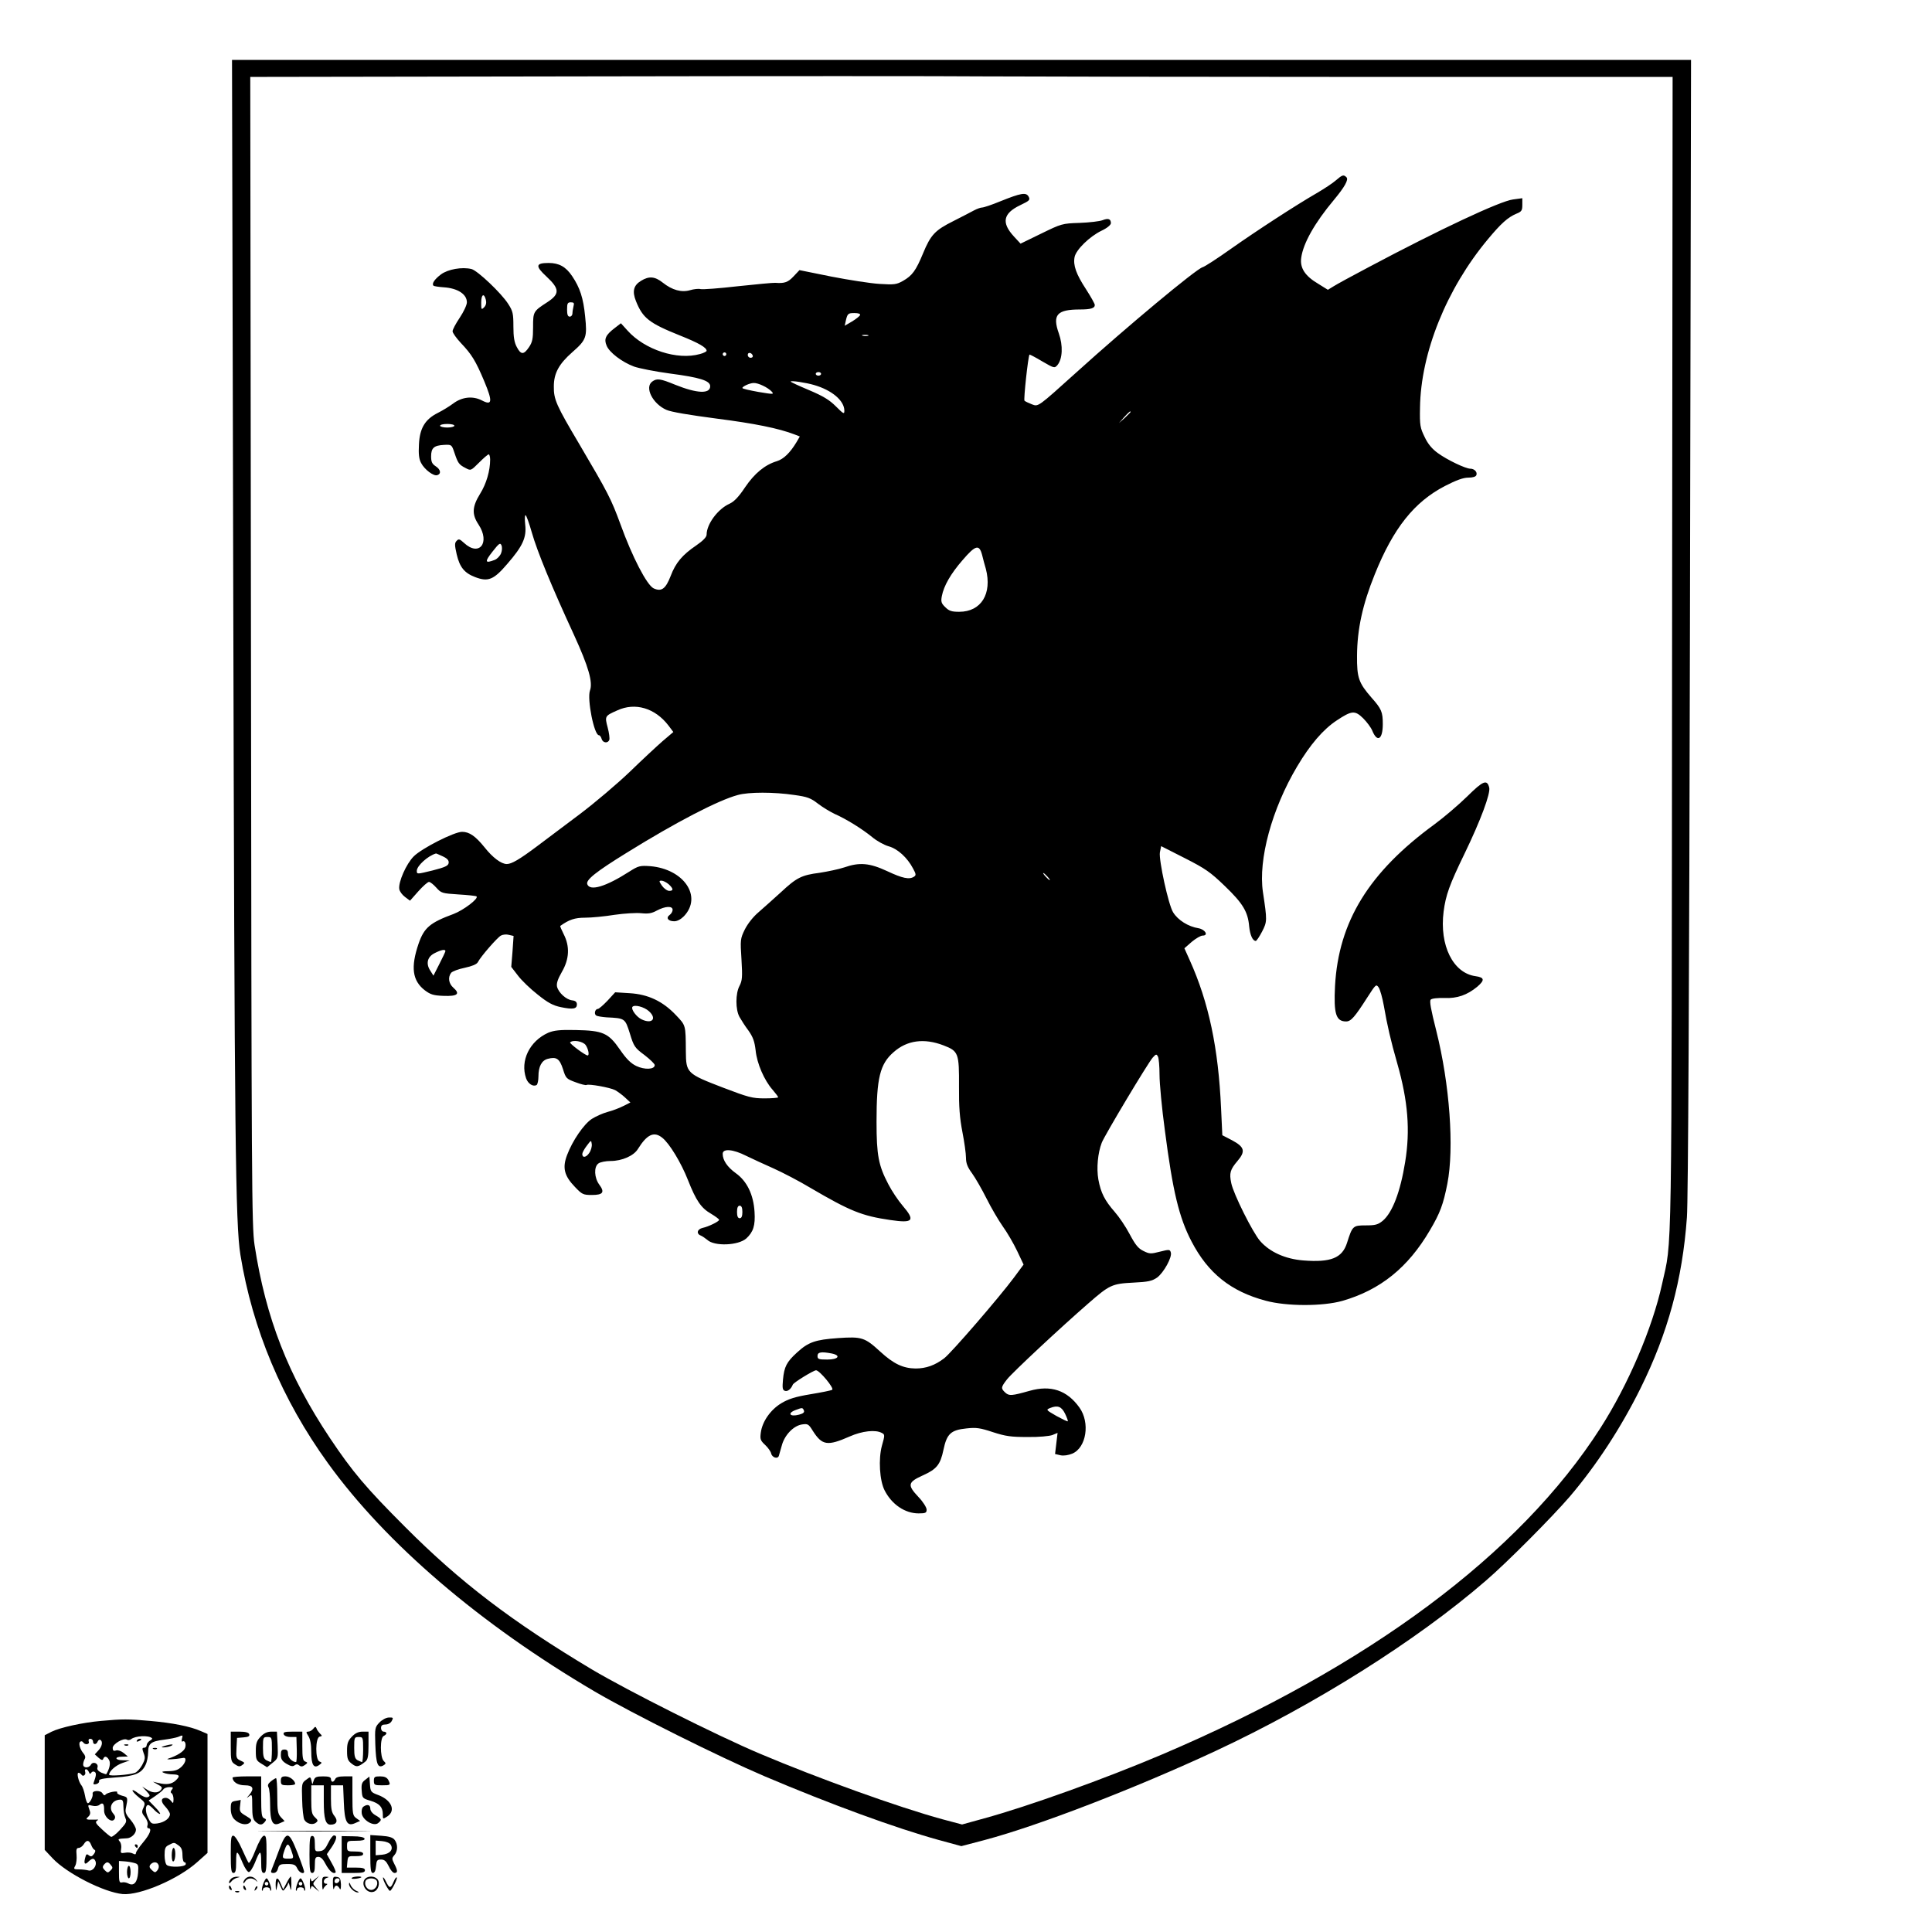 <?xml version="1.0" standalone="no"?>
<!DOCTYPE svg PUBLIC "-//W3C//DTD SVG 20010904//EN"
 "http://www.w3.org/TR/2001/REC-SVG-20010904/DTD/svg10.dtd">
<svg version="1.0" xmlns="http://www.w3.org/2000/svg"
 width="1080pt" height="1080pt" viewBox="0 0 1080 1080"
 preserveAspectRatio="xMidYMid meet">

<g transform="translate(0,1080) scale(0.1,-0.1)"
fill="#000000" stroke="none">
<path d="M1304 7445 c7 -3008 12 -3489 40 -3660 67 -414 233 -810 489 -1164
325 -450 849 -899 1492 -1277 214 -125 693 -364 948 -473 367 -156 733 -290
976 -357 l125 -34 133 35 c297 79 839 288 1288 497 555 259 1123 616 1510 951
119 102 374 359 471 472 148 174 285 383 395 605 152 307 234 606 259 955 7
88 13 1311 17 3305 l6 3165 -4078 0 -4078 0 7 -3020z m6304 2925 l1742 0 -3
-3227 c-3 -3518 1 -3259 -56 -3521 -54 -246 -189 -562 -344 -804 -452 -706
-1296 -1334 -2452 -1826 -315 -134 -745 -289 -994 -357 l-123 -34 -109 29
c-246 67 -696 229 -1024 368 -243 103 -732 349 -935 469 -448 268 -737 488
-1045 797 -220 220 -294 308 -420 496 -234 351 -359 671 -422 1080 -16 107
-17 333 -20 3322 l-4 3208 1868 3 c1027 2 2032 2 2233 0 201 -1 1149 -3 2108
-3z"/>
<path d="M7468 9792 c-18 -16 -67 -48 -108 -72 -116 -67 -333 -208 -482 -313
-73 -52 -144 -98 -156 -101 -38 -12 -420 -330 -702 -585 -221 -199 -215 -195
-252 -181 -18 7 -37 16 -41 20 -6 6 20 247 28 258 1 1 33 -15 71 -38 67 -39
69 -39 85 -21 29 35 32 109 8 177 -37 104 -11 134 118 134 60 0 83 7 83 25 0
7 -22 46 -49 88 -55 84 -73 134 -64 180 8 41 84 115 150 147 32 15 52 32 53
42 0 24 -14 30 -47 17 -15 -6 -73 -13 -128 -15 -98 -3 -102 -5 -215 -60 l-115
-56 -37 40 c-71 77 -61 129 35 175 52 25 57 29 47 48 -14 25 -41 21 -160 -27
-46 -19 -91 -34 -100 -34 -8 0 -28 -7 -45 -16 -16 -9 -69 -36 -116 -60 -102
-51 -126 -76 -169 -180 -40 -97 -61 -125 -112 -154 -37 -21 -50 -22 -132 -17
-50 3 -171 22 -269 41 l-178 36 -33 -35 c-31 -33 -50 -40 -102 -36 -11 1 -105
-8 -209 -19 -104 -12 -198 -19 -209 -16 -11 3 -38 0 -58 -6 -48 -14 -100 0
-153 42 -44 35 -77 38 -122 10 -41 -25 -50 -58 -28 -113 38 -95 73 -123 245
-192 108 -43 150 -68 150 -86 0 -4 -17 -13 -37 -18 -127 -36 -309 24 -405 131
l-37 41 -35 -27 c-50 -38 -61 -61 -45 -98 15 -38 86 -92 153 -117 28 -10 119
-28 201 -39 168 -22 225 -40 225 -71 0 -44 -73 -41 -195 8 -85 35 -103 37
-129 18 -44 -32 2 -124 79 -158 26 -12 129 -29 281 -49 211 -27 346 -54 437
-89 l28 -11 -18 -31 c-36 -60 -72 -95 -110 -107 -67 -20 -125 -68 -178 -146
-35 -53 -61 -80 -87 -92 -65 -29 -128 -114 -128 -173 0 -13 -20 -34 -58 -60
-78 -53 -115 -97 -143 -171 -28 -72 -51 -89 -95 -69 -38 18 -120 177 -185 357
-53 144 -69 175 -231 450 -128 216 -143 249 -142 322 0 73 28 125 103 191 79
69 84 84 72 200 -10 103 -29 161 -73 226 -35 52 -73 73 -131 73 -73 0 -76 -17
-12 -76 74 -69 75 -97 5 -143 -79 -51 -80 -53 -80 -140 0 -65 -4 -84 -23 -112
-29 -43 -45 -43 -68 1 -14 26 -19 56 -19 115 0 72 -3 86 -29 126 -38 60 -171
186 -205 195 -53 13 -132 -1 -171 -30 -37 -28 -52 -52 -42 -63 3 -3 29 -7 57
-9 79 -5 130 -39 130 -84 0 -15 -18 -53 -40 -86 -22 -33 -40 -66 -40 -76 0 -9
21 -38 46 -65 61 -64 83 -100 131 -214 48 -115 45 -138 -14 -107 -51 26 -111
19 -160 -18 -20 -15 -59 -39 -85 -52 -72 -36 -102 -86 -106 -177 -3 -52 0 -81
12 -103 19 -37 71 -76 91 -68 23 8 18 32 -10 50 -20 13 -25 25 -25 55 0 47 16
61 72 64 42 2 43 2 58 -43 20 -59 25 -67 62 -86 30 -16 30 -16 76 30 25 25 49
46 54 46 4 0 8 -13 8 -29 0 -62 -21 -135 -56 -191 -45 -73 -47 -115 -9 -172
67 -102 4 -182 -81 -103 -24 22 -30 24 -41 12 -12 -12 -12 -23 0 -76 17 -72
43 -104 103 -127 73 -28 104 -15 180 74 87 100 108 148 100 219 -3 29 -3 53 2
53 4 0 20 -44 35 -97 30 -105 109 -298 236 -573 81 -177 106 -264 89 -310 -17
-47 23 -250 50 -250 5 0 12 -9 15 -20 6 -23 35 -27 43 -6 3 7 -1 39 -9 69 -17
64 -16 65 54 96 100 46 211 13 286 -85 l27 -36 -60 -51 c-32 -28 -115 -105
-184 -172 -69 -66 -195 -173 -280 -237 -85 -64 -194 -146 -241 -181 -95 -71
-139 -97 -166 -97 -31 0 -79 36 -124 93 -51 63 -85 87 -126 87 -44 0 -225 -92
-270 -137 -42 -42 -87 -144 -81 -183 2 -13 16 -32 32 -44 l28 -21 47 53 c25
28 52 52 59 52 7 0 25 -14 41 -32 28 -31 32 -32 124 -38 52 -3 98 -8 101 -11
13 -12 -73 -77 -128 -98 -133 -49 -165 -77 -196 -166 -45 -132 -35 -207 35
-261 32 -24 49 -29 105 -31 78 -3 94 11 54 46 -26 23 -31 58 -12 83 7 8 41 21
76 28 41 9 66 19 73 31 17 33 109 138 129 149 11 6 31 8 45 4 l26 -6 -6 -87
-7 -86 37 -48 c20 -27 70 -75 111 -107 57 -46 86 -61 129 -70 68 -14 90 -10
90 15 0 14 -8 21 -27 23 -33 4 -75 42 -84 76 -4 18 3 41 27 83 42 72 45 143
10 211 -12 24 -21 45 -19 46 49 35 81 46 139 46 35 0 109 7 164 16 55 8 123
12 150 9 39 -4 58 -1 87 15 47 25 88 27 88 4 0 -9 -7 -22 -17 -29 -22 -16 -8
-35 26 -35 17 0 37 11 54 28 105 110 0 264 -188 280 -58 4 -66 2 -118 -31
-131 -84 -219 -110 -234 -70 -9 24 47 69 222 177 274 170 511 293 620 322 61
17 201 17 315 0 73 -10 92 -17 133 -49 26 -20 68 -45 93 -57 64 -28 154 -84
209 -129 26 -22 68 -45 93 -52 50 -14 104 -63 136 -124 17 -31 18 -38 5 -46
-26 -17 -64 -9 -149 31 -99 46 -155 51 -241 21 -30 -10 -92 -23 -137 -30 -102
-13 -129 -27 -218 -110 -40 -36 -94 -85 -122 -109 -31 -26 -61 -64 -78 -97
-26 -53 -26 -59 -19 -169 6 -99 4 -118 -11 -147 -23 -43 -23 -133 0 -174 9
-16 31 -51 50 -76 26 -37 34 -61 40 -110 7 -73 48 -168 95 -221 17 -20 31 -38
31 -42 0 -3 -34 -6 -76 -6 -69 0 -90 6 -232 60 -203 78 -207 82 -208 203 -1
149 0 144 -56 203 -73 77 -155 116 -259 122 l-80 5 -43 -47 c-24 -25 -48 -46
-54 -46 -15 0 -23 -28 -9 -37 6 -4 32 -8 57 -10 104 -5 104 -5 131 -90 22 -73
28 -81 82 -121 31 -24 57 -49 57 -56 0 -25 -57 -27 -103 -5 -31 15 -56 40 -91
91 -65 94 -95 107 -248 110 -89 2 -121 -2 -153 -15 -105 -47 -158 -157 -124
-255 11 -31 40 -49 59 -37 5 3 10 25 10 48 0 55 18 89 52 98 49 13 66 1 85
-57 16 -52 19 -55 71 -74 29 -11 57 -18 61 -15 12 7 131 -14 160 -29 14 -8 39
-26 55 -41 l30 -28 -40 -20 c-21 -11 -61 -26 -88 -33 -26 -7 -66 -25 -88 -39
-45 -30 -108 -122 -138 -202 -27 -71 -16 -116 44 -178 40 -42 46 -45 95 -45
62 0 73 15 41 58 -28 38 -31 99 -5 118 10 8 42 14 69 14 63 0 129 29 152 67
51 82 90 100 136 63 40 -31 106 -140 144 -237 45 -114 73 -156 129 -188 25
-15 45 -30 45 -34 0 -9 -59 -38 -92 -45 -31 -7 -37 -33 -10 -43 9 -4 25 -15
36 -24 39 -37 173 -32 218 8 39 36 51 72 46 149 -6 97 -43 172 -105 216 -47
34 -73 72 -73 108 0 31 58 26 131 -11 33 -16 102 -48 152 -70 51 -23 144 -71
207 -109 222 -130 288 -157 447 -180 128 -19 141 -4 69 80 -25 29 -61 83 -80
120 -55 105 -66 161 -66 350 0 243 19 322 95 388 75 67 171 80 280 38 83 -32
87 -43 86 -230 -1 -114 4 -176 19 -254 11 -56 20 -121 20 -144 0 -30 8 -52 34
-87 18 -25 55 -89 81 -141 26 -52 67 -122 91 -156 24 -33 60 -95 80 -137 l36
-76 -54 -73 c-81 -109 -351 -422 -390 -451 -51 -39 -101 -57 -160 -57 -70 1
-123 26 -198 95 -86 79 -103 84 -235 75 -127 -9 -166 -22 -230 -81 -58 -53
-71 -79 -78 -151 -4 -47 -3 -58 11 -63 15 -5 34 10 44 35 5 12 116 80 130 80
20 -1 103 -101 90 -109 -6 -4 -61 -15 -122 -25 -84 -14 -122 -26 -162 -50 -60
-36 -107 -102 -115 -165 -5 -36 -2 -44 25 -69 16 -15 31 -37 33 -47 5 -23 37
-33 43 -13 2 7 9 33 16 56 15 59 65 111 112 119 34 5 38 3 62 -36 52 -81 81
-86 206 -31 70 31 144 39 179 20 18 -9 18 -12 1 -72 -20 -74 -13 -194 15 -249
40 -79 114 -129 190 -129 39 0 45 3 45 21 0 12 -20 44 -45 70 -64 68 -61 83
25 122 76 34 97 60 114 142 19 90 41 111 129 120 54 6 76 3 148 -21 71 -23
101 -27 194 -27 63 -1 122 5 138 11 l29 12 -7 -59 -7 -59 30 -7 c18 -4 44 0
66 9 79 33 101 173 40 258 -69 96 -159 127 -279 93 -99 -28 -114 -29 -135 -10
-26 24 -25 30 10 75 31 39 301 291 453 423 119 104 133 111 252 117 84 4 105
9 133 28 37 27 86 115 77 141 -5 17 -9 17 -61 4 -50 -13 -58 -13 -92 4 -29 14
-45 34 -77 94 -22 42 -60 98 -84 125 -55 63 -77 105 -91 181 -11 63 -3 148 19
205 14 38 260 449 285 476 18 20 21 21 29 6 5 -9 9 -55 9 -102 0 -48 13 -188
30 -312 44 -340 79 -486 149 -620 92 -177 219 -279 414 -331 118 -32 319 -32
429 -1 212 61 367 186 489 394 58 98 75 145 98 261 39 200 13 557 -62 855 -30
119 -39 166 -31 174 7 7 39 10 76 9 73 -3 128 17 184 63 43 37 41 52 -9 59
-126 17 -203 172 -179 361 12 92 32 149 118 326 89 184 145 335 137 367 -12
48 -34 39 -123 -49 -48 -47 -130 -117 -183 -156 -367 -268 -536 -544 -556
-903 -8 -156 5 -199 62 -199 27 0 48 24 119 135 47 73 49 75 63 55 8 -12 21
-58 29 -103 18 -105 39 -197 75 -322 60 -210 73 -374 44 -551 -27 -167 -71
-282 -125 -328 -27 -22 -41 -26 -96 -26 -71 0 -74 -3 -104 -98 -27 -85 -91
-110 -244 -98 -101 8 -188 47 -242 109 -41 47 -149 263 -161 323 -12 56 -6 76
34 123 47 55 41 79 -30 117 l-54 28 -7 150 c-15 337 -69 593 -175 828 l-30 67
41 36 c23 19 50 35 61 35 34 0 15 34 -23 41 -57 9 -115 45 -142 89 -26 40 -81
294 -74 335 l7 35 132 -67 c116 -59 143 -78 224 -156 101 -97 129 -144 136
-225 5 -50 20 -82 37 -82 4 0 20 23 35 52 29 56 29 62 5 221 -27 182 50 465
191 702 73 123 146 208 222 258 83 55 101 57 147 12 21 -21 44 -52 51 -69 28
-69 59 -50 59 36 0 68 -7 85 -63 148 -72 83 -82 111 -81 235 1 148 31 286 99
454 104 259 221 405 392 494 64 33 103 47 131 47 25 0 42 5 45 14 7 17 -11 36
-34 36 -26 0 -129 49 -181 87 -32 23 -56 51 -74 90 -25 51 -28 65 -26 163 4
307 148 665 379 942 74 89 112 123 159 143 30 12 34 18 34 50 l0 37 -52 -7
c-72 -9 -409 -167 -808 -379 -91 -48 -179 -96 -196 -107 l-31 -19 -53 33 c-75
44 -104 89 -96 146 11 81 75 195 184 325 59 71 82 112 69 125 -16 16 -23 14
-59 -17z m-4752 -668 c4 -17 1 -31 -10 -42 -15 -15 -16 -13 -16 26 0 47 16 56
26 16z m490 -36 c-3 -13 -6 -31 -6 -40 0 -10 -7 -18 -15 -18 -11 0 -15 11 -15
40 0 34 3 40 21 40 17 0 20 -4 15 -22z m1602 -49 c-2 -6 -22 -22 -45 -36 l-41
-24 5 23 c10 45 13 48 49 48 22 0 34 -4 32 -11z m45 -116 c-7 -2 -21 -2 -30 0
-10 3 -4 5 12 5 17 0 24 -2 18 -5z m-793 -103 c0 -5 -4 -10 -10 -10 -5 0 -10
5 -10 10 0 6 5 10 10 10 6 0 10 -4 10 -10z m148 -8 c2 -7 -3 -12 -12 -12 -9 0
-16 7 -16 16 0 17 22 14 28 -4z m382 -102 c0 -5 -7 -10 -15 -10 -8 0 -15 5
-15 10 0 6 7 10 15 10 8 0 15 -4 15 -10z m-40 -62 c101 -29 170 -88 170 -144
0 -21 -5 -18 -47 24 -37 37 -72 58 -150 91 -57 24 -103 45 -103 48 0 7 86 -6
130 -19z m-285 -4 c18 -8 40 -23 49 -33 14 -16 10 -16 -74 -2 -50 9 -90 18
-90 22 0 9 42 28 63 28 11 1 34 -6 52 -15z m2055 -147 c0 -2 -15 -16 -32 -33
l-33 -29 29 33 c28 30 36 37 36 29z m-3780 -77 c0 -5 -18 -10 -40 -10 -22 0
-40 5 -40 10 0 6 18 10 40 10 22 0 40 -4 40 -10z m261 -713 c-6 -15 -22 -32
-36 -37 -54 -21 -57 -11 -13 45 37 47 44 53 51 37 5 -10 4 -30 -2 -45z m2689
-9 c6 -24 15 -59 21 -78 36 -139 -26 -240 -149 -240 -43 0 -57 5 -78 26 -22
21 -25 31 -19 62 11 57 49 124 116 201 72 84 93 90 109 29z m-3015 -1685 c26
-12 35 -23 33 -37 -2 -16 -20 -24 -90 -42 -87 -21 -88 -22 -88 -2 0 28 62 84
107 97 1 1 18 -7 38 -16z m3380 -113 c10 -11 16 -20 13 -20 -3 0 -13 9 -23 20
-10 11 -16 20 -13 20 3 0 13 -9 23 -20z m-2117 -43 c27 -25 28 -37 3 -37 -11
0 -29 13 -40 28 -18 26 -18 29 -3 29 9 0 27 -9 40 -20z m-1248 -374 c-1 -5
-16 -37 -34 -72 l-33 -65 -17 27 c-27 40 -17 79 24 99 37 19 60 23 60 11z
m1138 -336 c45 -41 18 -73 -40 -46 -29 13 -61 56 -53 70 10 15 66 1 93 -24z
m-354 -189 c15 -22 22 -58 11 -58 -14 0 -104 68 -98 73 16 16 72 6 87 -15z
m20 -603 c-17 -26 -39 -29 -39 -6 0 7 11 28 25 46 24 32 25 33 28 10 2 -13 -4
-36 -14 -50z m856 -330 c0 -24 -5 -35 -15 -35 -10 0 -15 11 -15 35 0 24 5 35
15 35 10 0 15 -11 15 -35z m499 -791 c54 -11 38 -34 -24 -34 -48 0 -55 2 -55
20 0 22 21 25 79 14z m1305 -337 c10 -21 17 -40 15 -42 -3 -2 -31 12 -64 30
-57 33 -59 34 -35 44 42 17 64 9 84 -32z m-1460 18 c4 -10 -4 -17 -27 -23 -52
-14 -68 8 -19 26 37 14 39 14 46 -3z"/>
<path d="M2120 1170 c-24 -25 -25 -32 -22 -121 4 -109 13 -134 43 -119 17 10
18 13 4 26 -21 21 -21 132 0 140 8 4 15 10 15 15 0 5 -7 9 -15 9 -8 0 -15 9
-15 20 0 15 7 20 25 20 14 0 29 8 35 20 10 18 8 20 -17 19 -16 -1 -38 -13 -53
-29z"/>
<path d="M565 1180 c-103 -9 -230 -37 -278 -61 l-37 -19 0 -321 0 -320 44 -47
c80 -85 287 -190 392 -200 97 -8 310 83 417 179 l57 51 0 332 0 333 -37 16
c-58 26 -158 46 -284 57 -124 11 -153 11 -274 0z m285 -97 c3 -2 -3 -9 -13
-14 -9 -6 -17 -17 -17 -24 0 -8 -6 -15 -14 -15 -12 0 -12 -5 -3 -30 10 -25 8
-36 -8 -66 -11 -20 -28 -39 -40 -44 -33 -12 -145 -20 -145 -11 0 20 37 53 75
66 l40 14 -37 1 c-46 0 -51 20 -5 20 l32 1 -24 20 c-14 11 -31 17 -42 14 -14
-5 -19 -1 -19 14 0 22 61 58 80 46 6 -4 16 -2 23 3 23 19 100 23 117 5z m167
-3 c-3 -11 -1 -18 3 -15 13 8 22 -13 15 -35 -6 -20 -45 -45 -95 -61 -21 -7 37
-4 84 4 20 4 16 -24 -8 -48 -20 -19 -36 -25 -73 -26 -36 0 -43 -3 -28 -9 11
-5 35 -9 53 -9 37 -1 40 -10 13 -35 -22 -20 -51 -24 -96 -13 l-30 7 28 -16
c23 -12 26 -18 16 -30 -15 -19 -49 -18 -79 3 l-25 16 24 -26 c21 -23 22 -27 7
-33 -10 -4 -30 4 -51 20 -47 36 -45 16 2 -22 35 -28 36 -31 25 -57 -11 -23
-10 -30 8 -52 12 -16 18 -34 15 -45 -4 -10 -2 -18 4 -18 22 0 10 -33 -29 -79
-22 -26 -40 -53 -40 -59 0 -9 -5 -10 -18 -3 -9 5 -29 7 -43 4 -24 -4 -26 -2
-22 21 3 14 0 33 -7 41 -13 16 -13 16 41 19 24 2 49 26 49 48 0 11 -14 36 -31
56 -23 26 -30 41 -26 61 13 64 13 64 -21 73 -18 5 -30 13 -27 18 8 13 -58 0
-66 -13 -4 -5 -11 -2 -16 8 -11 19 -60 17 -55 -3 3 -16 -16 -52 -27 -52 -5 0
-12 19 -16 43 -4 23 -13 49 -20 57 -16 20 -28 70 -16 70 5 0 13 -5 16 -10 9
-15 27 -1 21 16 -3 8 -1 14 5 14 5 0 12 -7 16 -16 4 -11 8 -12 13 -4 4 7 13 9
19 5 11 -6 9 -21 -6 -62 -3 -7 3 -10 16 -6 11 3 17 11 15 17 -4 10 21 15 92
20 109 7 146 23 168 71 8 16 14 48 14 69 0 49 15 62 89 71 31 4 66 11 77 15
29 12 29 12 23 -10z m-497 -15 c0 -19 19 -19 26 0 4 8 10 12 15 9 15 -9 10
-37 -11 -59 l-20 -22 21 -19 c16 -14 23 -15 26 -6 7 18 21 15 33 -7 9 -17 3
-47 -16 -79 -1 -1 -13 3 -28 9 -18 9 -25 18 -21 29 7 23 -26 36 -37 15 -12
-21 -45 -19 -43 3 0 9 5 23 9 30 5 8 2 20 -7 30 -20 23 -30 59 -18 66 5 4 12
2 16 -4 10 -16 38 -12 31 5 -3 9 0 15 9 15 8 0 15 -7 15 -15z m441 -269 c-8
-10 -9 -16 -1 -21 5 -3 10 -18 10 -33 -1 -25 -2 -25 -14 -9 -7 9 -20 17 -29
17 -28 0 -30 -21 -3 -49 14 -15 26 -34 26 -42 0 -23 -30 -46 -70 -52 -33 -4
-36 -2 -53 33 -16 34 -15 70 2 70 4 0 18 -11 31 -25 13 -14 28 -25 34 -25 5 0
-6 17 -27 38 l-36 37 37 25 c20 14 41 30 45 37 4 7 20 13 34 13 21 0 23 -3 14
-14z m-271 -96 c0 -21 5 -50 11 -63 9 -20 5 -28 -30 -66 -22 -24 -45 -41 -50
-39 -4 1 -28 20 -51 42 -33 30 -39 40 -29 47 11 7 9 9 -6 7 -11 0 -28 0 -38 0
-17 2 -17 4 -3 17 12 12 13 22 5 41 -9 25 -8 26 17 20 15 -4 32 -2 40 5 19 16
27 6 26 -31 -1 -37 43 -74 58 -49 6 8 4 19 -6 30 -30 33 -9 78 39 79 13 0 17
-8 17 -40z m-180 -214 c5 -13 13 -25 19 -27 6 -3 4 -12 -4 -23 -11 -15 -17
-16 -29 -7 -11 9 -15 7 -20 -15 -9 -33 -1 -41 19 -20 21 20 31 20 39 1 9 -25
-16 -57 -39 -51 -11 3 -35 6 -53 6 -30 0 -32 2 -21 21 6 12 9 39 7 60 -3 30 0
39 12 39 8 0 21 9 28 20 16 27 31 25 42 -4z m488 -2 c16 -11 22 -25 22 -55 0
-21 5 -39 11 -39 6 0 9 -6 7 -12 -5 -15 -87 -18 -105 -4 -7 4 -13 29 -13 55 0
38 4 48 23 57 31 16 30 16 55 -2z m-248 -98 c23 -6 25 -11 22 -54 -4 -55 -24
-77 -54 -61 -11 6 -27 9 -37 6 -14 -3 -16 6 -16 58 l0 62 30 -2 c16 -1 41 -5
55 -9z m-130 -12 c11 -12 11 -18 -2 -30 -14 -14 -17 -14 -32 1 -13 13 -14 20
-5 31 15 18 24 18 39 -2z m266 1 c4 -8 1 -22 -6 -30 -11 -14 -15 -14 -31 1
-14 13 -16 20 -8 31 15 17 38 17 45 -2z"/>
<path d="M765 1070 c-3 -6 1 -7 9 -4 18 7 21 14 7 14 -6 0 -13 -4 -16 -10z"/>
<path d="M698 1043 c7 -3 16 -2 19 1 4 3 -2 6 -13 5 -11 0 -14 -3 -6 -6z"/>
<path d="M920 1040 c-20 -6 -21 -8 -5 -8 11 0 29 3 40 8 25 11 -1 11 -35 0z"/>
<path d="M858 1023 c7 -3 16 -2 19 1 4 3 -2 6 -13 5 -11 0 -14 -3 -6 -6z"/>
<path d="M755 480 c3 -5 8 -10 11 -10 2 0 4 5 4 10 0 6 -5 10 -11 10 -5 0 -7
-4 -4 -10z"/>
<path d="M960 429 c0 -24 4 -38 10 -34 6 3 10 22 10 41 0 19 -4 34 -10 34 -5
0 -10 -18 -10 -41z"/>
<path d="M710 335 c0 -19 5 -35 10 -35 6 0 10 16 10 35 0 19 -4 35 -10 35 -5
0 -10 -16 -10 -35z"/>
<path d="M1751 1136 c-7 -9 -20 -16 -28 -16 -13 0 -13 -3 1 -25 10 -16 16 -46
16 -88 0 -73 14 -96 45 -73 16 12 16 13 1 19 -24 9 -24 134 1 139 15 3 15 5 1
18 -8 9 -17 21 -19 29 -4 10 -8 10 -18 -3z"/>
<path d="M1290 1036 c0 -77 2 -85 24 -99 19 -13 27 -14 41 -3 15 11 14 13 -10
24 -24 11 -26 16 -23 70 l3 57 37 3 c27 2 35 7 31 18 -3 9 -21 14 -54 14 l-49
0 0 -84z"/>
<path d="M1457 1092 c-22 -23 -27 -37 -27 -80 0 -48 3 -54 31 -71 l32 -20 31
25 c30 24 31 26 28 99 l-4 75 -32 0 c-22 0 -41 -9 -59 -28z m63 -72 c0 -38 -3
-70 -6 -70 -3 0 -14 5 -25 10 -15 9 -19 22 -19 70 0 57 1 60 25 60 24 0 25 -2
25 -70z"/>
<path d="M1586 1105 c4 -9 19 -15 39 -15 l32 0 2 -70 c1 -38 -1 -70 -4 -70
-21 0 -45 24 -45 45 0 18 -5 25 -20 25 -16 0 -20 -7 -20 -30 0 -23 7 -35 32
-50 24 -14 35 -16 45 -8 9 7 17 7 26 -1 10 -8 18 -7 32 3 16 12 16 13 1 19
-13 5 -16 21 -16 87 l0 80 -55 0 c-44 0 -53 -3 -49 -15z"/>
<path d="M1967 1092 c-22 -23 -27 -37 -27 -79 0 -44 4 -55 26 -72 27 -21 36
-20 77 12 13 11 17 30 17 91 l0 76 -33 0 c-23 0 -41 -8 -60 -28z m63 -72 c0
-38 -3 -70 -6 -70 -3 0 -14 5 -25 10 -15 9 -19 22 -19 70 0 57 1 60 25 60 24
0 25 -2 25 -70z"/>
<path d="M1300 863 c1 -25 30 -43 69 -43 46 0 54 -18 24 -54 -17 -20 -17 -20
0 -7 16 13 17 9 17 -56 0 -55 4 -73 18 -86 23 -21 36 -21 52 -2 10 12 9 16 -4
21 -13 5 -16 24 -16 120 l0 114 -80 0 c-44 0 -80 -3 -80 -7z"/>
<path d="M1570 845 c0 -22 4 -25 40 -25 22 0 40 3 40 8 -1 19 -30 42 -54 42
-21 0 -26 -5 -26 -25z"/>
<path d="M1710 850 c-23 -17 -24 -22 -21 -111 1 -52 7 -101 12 -111 12 -23 47
-32 65 -17 13 10 12 14 -6 31 -17 16 -20 31 -20 98 l0 80 35 0 35 0 0 -91 c0
-96 10 -129 38 -129 34 0 43 21 22 48 -16 19 -20 40 -20 98 l0 74 34 0 34 0 4
-95 c4 -111 18 -137 64 -116 l27 12 -21 15 c-20 14 -22 24 -22 125 l0 109 -45
0 c-31 0 -47 -5 -51 -15 -4 -8 -10 -15 -15 -15 -5 0 -9 7 -9 15 0 11 -12 15
-44 15 -37 0 -46 -4 -52 -22 l-8 -23 -5 22 c-6 22 -6 22 -31 3z"/>
<path d="M2042 851 c-19 -14 -23 -25 -20 -61 3 -41 4 -43 48 -56 51 -15 70
-36 70 -76 0 -28 0 -28 25 -12 49 32 24 91 -49 119 -43 16 -45 19 -48 61 l-3
43 -23 -18z"/>
<path d="M2090 845 c0 -23 4 -25 45 -25 49 0 50 1 35 31 -8 13 -21 19 -45 19
-31 0 -35 -3 -35 -25z"/>
<path d="M1513 841 c-15 -12 -18 -22 -12 -32 5 -8 9 -50 9 -95 0 -98 14 -125
54 -106 l27 12 -21 22 c-17 19 -20 35 -20 120 0 54 -3 98 -7 98 -5 -1 -18 -9
-30 -19z"/>
<path d="M1318 733 c-25 -4 -28 -8 -28 -44 0 -25 7 -46 20 -59 28 -28 68 -36
87 -18 13 13 10 18 -22 37 -33 19 -37 25 -33 56 2 19 4 34 3 34 0 -1 -12 -4
-27 -6z"/>
<path d="M2032 701 c-8 -5 -12 -21 -10 -37 4 -38 67 -76 92 -55 22 18 20 23
-14 43 -18 10 -30 25 -30 38 0 21 -16 26 -38 11z"/>
<path d="M1503 563 c142 -2 372 -2 510 0 139 1 23 2 -258 2 -280 0 -394 -1
-252 -2z"/>
<path d="M1290 436 c0 -88 3 -106 15 -106 12 0 15 14 15 62 0 69 5 69 36 -5
12 -29 28 -52 35 -52 7 0 22 23 34 52 29 74 35 74 35 5 0 -48 3 -62 15 -62 12
0 15 18 15 106 0 91 -2 105 -16 102 -9 -2 -28 -35 -46 -81 -17 -44 -34 -75
-38 -70 -4 4 -21 40 -38 78 -17 39 -38 71 -46 73 -14 3 -16 -11 -16 -102z"/>
<path d="M1560 458 c-17 -46 -35 -93 -40 -105 -8 -19 -6 -23 9 -23 12 0 21 9
25 25 6 22 12 25 51 25 39 0 47 -4 57 -25 10 -23 38 -35 38 -17 0 4 -16 51
-37 105 -49 124 -61 126 -103 15z m68 -1 c16 -46 16 -47 -18 -47 -33 0 -35 3
-19 49 14 40 22 39 37 -2z"/>
<path d="M1730 433 c0 -85 3 -103 15 -103 11 0 15 12 15 45 0 38 3 45 20 45
13 0 27 -14 40 -40 20 -38 44 -59 56 -47 3 3 -7 27 -22 53 l-27 49 27 39 c28
42 33 66 13 66 -7 0 -21 -19 -32 -42 -16 -33 -26 -44 -47 -46 -27 -3 -28 -1
-28 41 0 32 -4 44 -15 44 -12 0 -15 -18 -15 -104z"/>
<path d="M1910 433 l0 -103 65 0 c51 0 65 3 65 15 0 11 -12 15 -51 15 l-50 0
3 33 c3 31 5 32 46 31 29 0 42 3 42 13 0 9 -14 13 -45 13 -43 0 -45 1 -45 30
0 29 1 30 51 30 35 0 49 4 47 12 -3 8 -27 13 -66 13 l-62 1 0 -103z"/>
<path d="M2070 436 c0 -86 3 -106 14 -106 10 0 16 13 18 38 3 32 6 37 28 37
19 0 29 -9 43 -37 9 -21 24 -38 32 -38 19 0 19 13 -1 51 -14 28 -14 32 0 48
20 22 21 61 2 86 -10 13 -30 20 -75 23 l-61 4 0 -106z m114 52 c17 -27 -5 -52
-48 -56 l-36 -3 0 41 0 41 36 -3 c22 -2 42 -10 48 -20z"/>
<path d="M1292 298 c-7 -7 -12 -16 -12 -22 0 -5 6 -3 13 6 6 9 21 18 32 21 20
5 20 5 0 6 -12 0 -26 -4 -33 -11z"/>
<path d="M1372 298 c-7 -7 -12 -17 -12 -22 0 -6 5 -3 11 7 12 20 39 22 59 5
12 -11 12 -10 1 5 -16 20 -42 22 -59 5z"/>
<path d="M1602 274 l-19 -36 -13 31 c-17 42 -30 39 -29 -6 1 -36 2 -37 8 -9
l6 30 13 -29 c13 -29 14 -29 28 -10 8 10 15 24 15 29 1 6 5 -2 9 -19 7 -28 8
-27 9 13 0 23 -1 42 -4 42 -2 0 -13 -16 -23 -36z"/>
<path d="M1732 270 c0 -25 2 -37 5 -27 5 18 5 18 26 0 l22 -18 -19 23 c-19 22
-19 22 0 45 l19 22 -22 -18 c-21 -18 -21 -18 -26 0 -3 10 -5 -2 -5 -27z"/>
<path d="M1801 268 c0 -24 3 -36 6 -28 3 8 11 18 17 22 8 5 7 8 -1 8 -20 0
-15 28 5 33 13 4 11 5 -5 6 -21 1 -23 -4 -22 -41z"/>
<path d="M1861 268 c1 -24 3 -35 6 -25 6 21 19 22 31 1 6 -11 8 -5 8 23 -2 31
-6 39 -24 41 -20 3 -22 -1 -21 -40z m37 20 c-6 -18 -28 -21 -28 -4 0 9 7 16
16 16 9 0 14 -5 12 -12z"/>
<path d="M1966 302 c-3 -5 8 -6 25 -4 16 2 29 6 29 8 0 8 -49 4 -54 -4z"/>
<path d="M2042 298 c-29 -29 7 -86 47 -73 26 8 38 50 21 70 -15 18 -51 20 -68
3z m65 -14 c8 -22 -10 -49 -32 -49 -22 0 -40 27 -32 49 8 21 56 21 64 0z"/>
<path d="M2141 303 c-1 -13 31 -73 39 -73 9 0 44 70 38 75 -3 3 -11 -8 -18
-25 -16 -38 -23 -38 -43 3 -8 17 -16 27 -16 20z"/>
<path d="M1471 268 c-6 -17 -9 -34 -6 -36 3 -3 5 0 5 6 0 7 9 12 20 12 11 0
20 -5 20 -12 0 -6 2 -9 5 -6 7 7 -15 68 -25 68 -4 0 -13 -14 -19 -32z m29 2
c0 -5 -4 -10 -10 -10 -5 0 -10 5 -10 10 0 6 5 10 10 10 6 0 10 -4 10 -10z"/>
<path d="M1661 268 c-6 -17 -9 -34 -6 -36 3 -3 5 0 5 6 0 7 9 12 20 12 11 0
20 -5 20 -12 0 -6 2 -9 5 -6 7 7 -15 68 -25 68 -4 0 -13 -14 -19 -32z m29 2
c0 -5 -4 -10 -10 -10 -5 0 -10 5 -10 10 0 6 5 10 10 10 6 0 10 -4 10 -10z"/>
<path d="M1951 269 c-1 -19 30 -49 50 -48 8 0 4 4 -9 9 -12 5 -27 20 -32 32
-5 15 -9 17 -9 7z"/>
<path d="M1280 251 c0 -6 4 -13 10 -16 6 -3 7 1 4 9 -7 18 -14 21 -14 7z"/>
<path d="M1360 251 c0 -6 4 -13 10 -16 6 -3 7 1 4 9 -7 18 -14 21 -14 7z"/>
<path d="M1426 243 c-6 -14 -5 -15 5 -6 7 7 10 15 7 18 -3 3 -9 -2 -12 -12z"/>
<path d="M1318 223 c7 -3 16 -2 19 1 4 3 -2 6 -13 5 -11 0 -14 -3 -6 -6z"/>
</g>
</svg>
